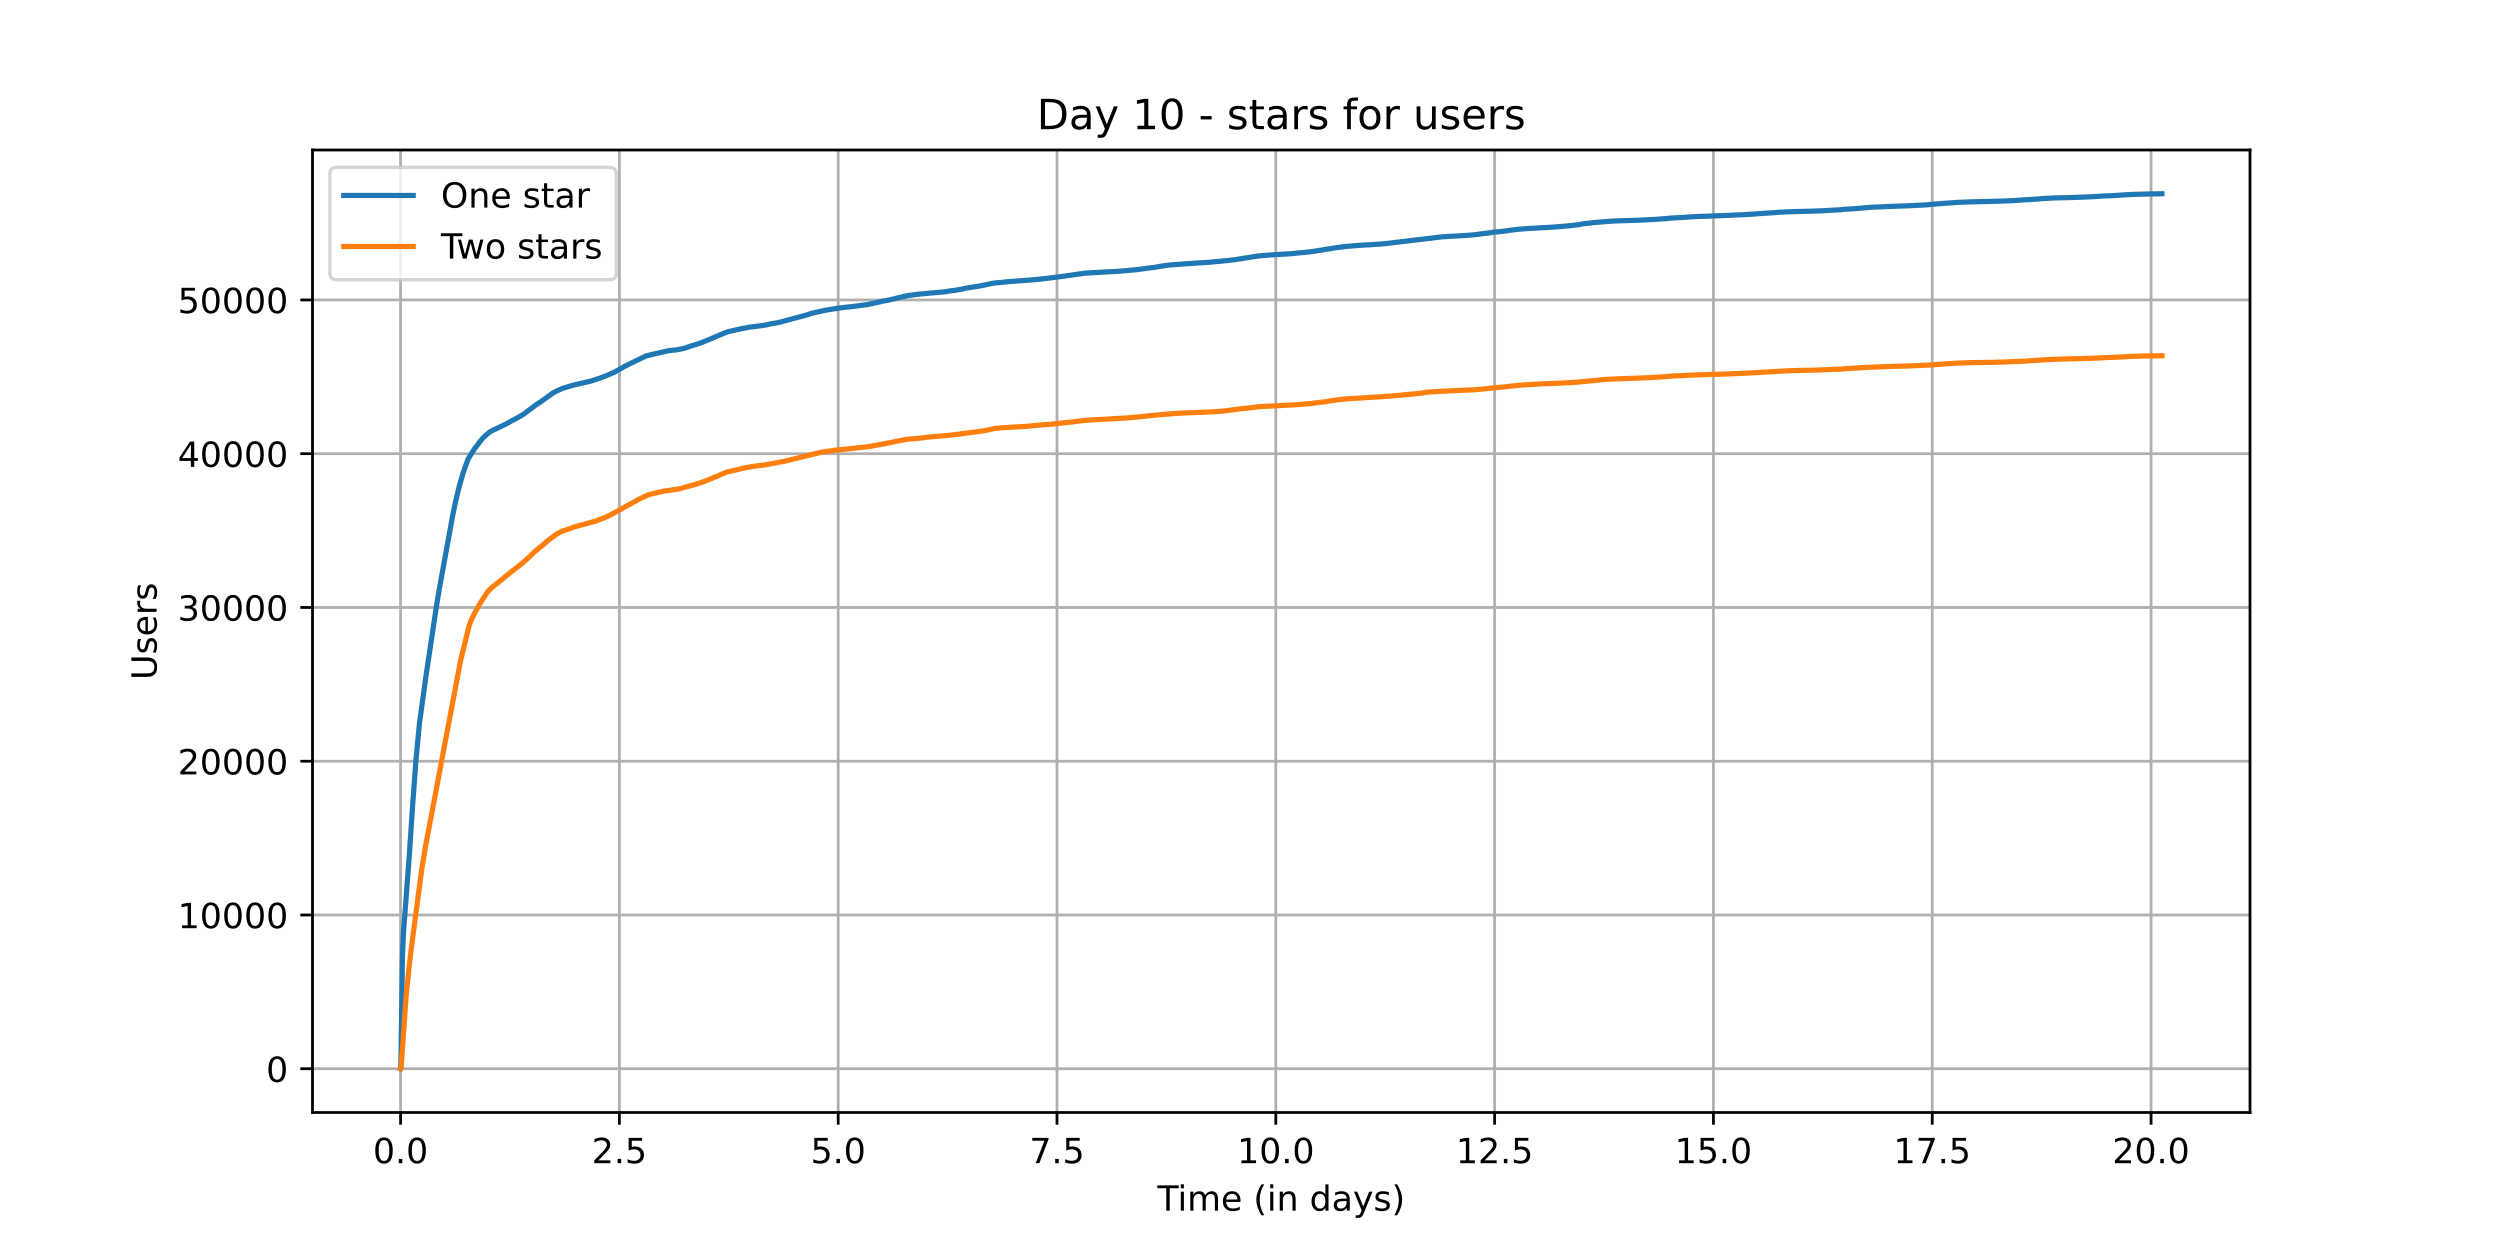 <?xml version="1.0" encoding="utf-8" standalone="no"?>
<!DOCTYPE svg PUBLIC "-//W3C//DTD SVG 1.1//EN"
  "http://www.w3.org/Graphics/SVG/1.1/DTD/svg11.dtd">
<!-- Created with matplotlib (https://matplotlib.org/) -->
<svg height="360pt" version="1.1" viewBox="0 0 720 360" width="720pt" xmlns="http://www.w3.org/2000/svg" xmlns:xlink="http://www.w3.org/1999/xlink">
 <defs>
  <style type="text/css">*{stroke-linecap:butt;stroke-linejoin:round;}</style>
 </defs>
 <g id="figure_1">
  <g id="patch_1">
   <path d="M 0 360 
L 720 360 
L 720 0 
L 0 0 
z
" style="fill:#ffffff;"/>
  </g>
  <g id="axes_1">
   <g id="patch_2">
    <path d="M 90 320.4 
L 648 320.4 
L 648 43.2 
L 90 43.2 
z
" style="fill:#ffffff;"/>
   </g>
   <g id="matplotlib.axis_1">
    <g id="xtick_1">
     <g id="line2d_1">
      <path clip-path="url(#p6155bc4b3b)" d="M 115.364 320.4 
L 115.364 43.2 
" style="fill:none;stroke:#b0b0b0;stroke-linecap:square;stroke-width:0.8;"/>
     </g>
     <g id="line2d_2">
      <defs>
       <path d="M 0 0 
L 0 3.5 
" id="ma11fe46938" style="stroke:#000000;stroke-width:0.8;"/>
      </defs>
      <g>
       <use style="stroke:#000000;stroke-width:0.8;" x="115.364" xlink:href="#ma11fe46938" y="320.4"/>
      </g>
     </g>
     <g id="text_1">
      <!-- 0.0 -->
      <g transform="translate(107.412 334.998)scale(0.1 -0.1)">
       <defs>
        <path d="M 31.781 66.406 
Q 24.172 66.406 20.328 58.906 
Q 16.5 51.422 16.5 36.375 
Q 16.5 21.391 20.328 13.891 
Q 24.172 6.391 31.781 6.391 
Q 39.453 6.391 43.281 13.891 
Q 47.125 21.391 47.125 36.375 
Q 47.125 51.422 43.281 58.906 
Q 39.453 66.406 31.781 66.406 
z
M 31.781 74.219 
Q 44.047 74.219 50.516 64.516 
Q 56.984 54.828 56.984 36.375 
Q 56.984 17.969 50.516 8.266 
Q 44.047 -1.422 31.781 -1.422 
Q 19.531 -1.422 13.062 8.266 
Q 6.594 17.969 6.594 36.375 
Q 6.594 54.828 13.062 64.516 
Q 19.531 74.219 31.781 74.219 
z
" id="DejaVuSans-48"/>
        <path d="M 10.688 12.406 
L 21 12.406 
L 21 0 
L 10.688 0 
z
" id="DejaVuSans-46"/>
       </defs>
       <use xlink:href="#DejaVuSans-48"/>
       <use x="63.623" xlink:href="#DejaVuSans-46"/>
       <use x="95.41" xlink:href="#DejaVuSans-48"/>
      </g>
     </g>
    </g>
    <g id="xtick_2">
     <g id="line2d_3">
      <path clip-path="url(#p6155bc4b3b)" d="M 178.381 320.4 
L 178.381 43.2 
" style="fill:none;stroke:#b0b0b0;stroke-linecap:square;stroke-width:0.8;"/>
     </g>
     <g id="line2d_4">
      <g>
       <use style="stroke:#000000;stroke-width:0.8;" x="178.381" xlink:href="#ma11fe46938" y="320.4"/>
      </g>
     </g>
     <g id="text_2">
      <!-- 2.5 -->
      <g transform="translate(170.429 334.998)scale(0.1 -0.1)">
       <defs>
        <path d="M 19.188 8.297 
L 53.609 8.297 
L 53.609 0 
L 7.328 0 
L 7.328 8.297 
Q 12.938 14.109 22.625 23.891 
Q 32.328 33.688 34.812 36.531 
Q 39.547 41.844 41.422 45.531 
Q 43.312 49.219 43.312 52.781 
Q 43.312 58.594 39.234 62.25 
Q 35.156 65.922 28.609 65.922 
Q 23.969 65.922 18.812 64.312 
Q 13.672 62.703 7.812 59.422 
L 7.812 69.391 
Q 13.766 71.781 18.938 73 
Q 24.125 74.219 28.422 74.219 
Q 39.75 74.219 46.484 68.547 
Q 53.219 62.891 53.219 53.422 
Q 53.219 48.922 51.531 44.891 
Q 49.859 40.875 45.406 35.406 
Q 44.188 33.984 37.641 27.219 
Q 31.109 20.453 19.188 8.297 
z
" id="DejaVuSans-50"/>
        <path d="M 10.797 72.906 
L 49.516 72.906 
L 49.516 64.594 
L 19.828 64.594 
L 19.828 46.734 
Q 21.969 47.469 24.109 47.828 
Q 26.266 48.188 28.422 48.188 
Q 40.625 48.188 47.75 41.5 
Q 54.891 34.812 54.891 23.391 
Q 54.891 11.625 47.562 5.094 
Q 40.234 -1.422 26.906 -1.422 
Q 22.312 -1.422 17.547 -0.641 
Q 12.797 0.141 7.719 1.703 
L 7.719 11.625 
Q 12.109 9.234 16.797 8.062 
Q 21.484 6.891 26.703 6.891 
Q 35.156 6.891 40.078 11.328 
Q 45.016 15.766 45.016 23.391 
Q 45.016 31 40.078 35.438 
Q 35.156 39.891 26.703 39.891 
Q 22.75 39.891 18.812 39.016 
Q 14.891 38.141 10.797 36.281 
z
" id="DejaVuSans-53"/>
       </defs>
       <use xlink:href="#DejaVuSans-50"/>
       <use x="63.623" xlink:href="#DejaVuSans-46"/>
       <use x="95.41" xlink:href="#DejaVuSans-53"/>
      </g>
     </g>
    </g>
    <g id="xtick_3">
     <g id="line2d_5">
      <path clip-path="url(#p6155bc4b3b)" d="M 241.398 320.4 
L 241.398 43.2 
" style="fill:none;stroke:#b0b0b0;stroke-linecap:square;stroke-width:0.8;"/>
     </g>
     <g id="line2d_6">
      <g>
       <use style="stroke:#000000;stroke-width:0.8;" x="241.398" xlink:href="#ma11fe46938" y="320.4"/>
      </g>
     </g>
     <g id="text_3">
      <!-- 5.0 -->
      <g transform="translate(233.446 334.998)scale(0.1 -0.1)">
       <use xlink:href="#DejaVuSans-53"/>
       <use x="63.623" xlink:href="#DejaVuSans-46"/>
       <use x="95.41" xlink:href="#DejaVuSans-48"/>
      </g>
     </g>
    </g>
    <g id="xtick_4">
     <g id="line2d_7">
      <path clip-path="url(#p6155bc4b3b)" d="M 304.415 320.4 
L 304.415 43.2 
" style="fill:none;stroke:#b0b0b0;stroke-linecap:square;stroke-width:0.8;"/>
     </g>
     <g id="line2d_8">
      <g>
       <use style="stroke:#000000;stroke-width:0.8;" x="304.415" xlink:href="#ma11fe46938" y="320.4"/>
      </g>
     </g>
     <g id="text_4">
      <!-- 7.5 -->
      <g transform="translate(296.464 334.998)scale(0.1 -0.1)">
       <defs>
        <path d="M 8.203 72.906 
L 55.078 72.906 
L 55.078 68.703 
L 28.609 0 
L 18.312 0 
L 43.219 64.594 
L 8.203 64.594 
z
" id="DejaVuSans-55"/>
       </defs>
       <use xlink:href="#DejaVuSans-55"/>
       <use x="63.623" xlink:href="#DejaVuSans-46"/>
       <use x="95.41" xlink:href="#DejaVuSans-53"/>
      </g>
     </g>
    </g>
    <g id="xtick_5">
     <g id="line2d_9">
      <path clip-path="url(#p6155bc4b3b)" d="M 367.432 320.4 
L 367.432 43.2 
" style="fill:none;stroke:#b0b0b0;stroke-linecap:square;stroke-width:0.8;"/>
     </g>
     <g id="line2d_10">
      <g>
       <use style="stroke:#000000;stroke-width:0.8;" x="367.432" xlink:href="#ma11fe46938" y="320.4"/>
      </g>
     </g>
     <g id="text_5">
      <!-- 10.0 -->
      <g transform="translate(356.3 334.998)scale(0.1 -0.1)">
       <defs>
        <path d="M 12.406 8.297 
L 28.516 8.297 
L 28.516 63.922 
L 10.984 60.406 
L 10.984 69.391 
L 28.422 72.906 
L 38.281 72.906 
L 38.281 8.297 
L 54.391 8.297 
L 54.391 0 
L 12.406 0 
z
" id="DejaVuSans-49"/>
       </defs>
       <use xlink:href="#DejaVuSans-49"/>
       <use x="63.623" xlink:href="#DejaVuSans-48"/>
       <use x="127.246" xlink:href="#DejaVuSans-46"/>
       <use x="159.033" xlink:href="#DejaVuSans-48"/>
      </g>
     </g>
    </g>
    <g id="xtick_6">
     <g id="line2d_11">
      <path clip-path="url(#p6155bc4b3b)" d="M 430.45 320.4 
L 430.45 43.2 
" style="fill:none;stroke:#b0b0b0;stroke-linecap:square;stroke-width:0.8;"/>
     </g>
     <g id="line2d_12">
      <g>
       <use style="stroke:#000000;stroke-width:0.8;" x="430.45" xlink:href="#ma11fe46938" y="320.4"/>
      </g>
     </g>
     <g id="text_6">
      <!-- 12.5 -->
      <g transform="translate(419.317 334.998)scale(0.1 -0.1)">
       <use xlink:href="#DejaVuSans-49"/>
       <use x="63.623" xlink:href="#DejaVuSans-50"/>
       <use x="127.246" xlink:href="#DejaVuSans-46"/>
       <use x="159.033" xlink:href="#DejaVuSans-53"/>
      </g>
     </g>
    </g>
    <g id="xtick_7">
     <g id="line2d_13">
      <path clip-path="url(#p6155bc4b3b)" d="M 493.467 320.4 
L 493.467 43.2 
" style="fill:none;stroke:#b0b0b0;stroke-linecap:square;stroke-width:0.8;"/>
     </g>
     <g id="line2d_14">
      <g>
       <use style="stroke:#000000;stroke-width:0.8;" x="493.467" xlink:href="#ma11fe46938" y="320.4"/>
      </g>
     </g>
     <g id="text_7">
      <!-- 15.0 -->
      <g transform="translate(482.334 334.998)scale(0.1 -0.1)">
       <use xlink:href="#DejaVuSans-49"/>
       <use x="63.623" xlink:href="#DejaVuSans-53"/>
       <use x="127.246" xlink:href="#DejaVuSans-46"/>
       <use x="159.033" xlink:href="#DejaVuSans-48"/>
      </g>
     </g>
    </g>
    <g id="xtick_8">
     <g id="line2d_15">
      <path clip-path="url(#p6155bc4b3b)" d="M 556.484 320.4 
L 556.484 43.2 
" style="fill:none;stroke:#b0b0b0;stroke-linecap:square;stroke-width:0.8;"/>
     </g>
     <g id="line2d_16">
      <g>
       <use style="stroke:#000000;stroke-width:0.8;" x="556.484" xlink:href="#ma11fe46938" y="320.4"/>
      </g>
     </g>
     <g id="text_8">
      <!-- 17.5 -->
      <g transform="translate(545.351 334.998)scale(0.1 -0.1)">
       <use xlink:href="#DejaVuSans-49"/>
       <use x="63.623" xlink:href="#DejaVuSans-55"/>
       <use x="127.246" xlink:href="#DejaVuSans-46"/>
       <use x="159.033" xlink:href="#DejaVuSans-53"/>
      </g>
     </g>
    </g>
    <g id="xtick_9">
     <g id="line2d_17">
      <path clip-path="url(#p6155bc4b3b)" d="M 619.501 320.4 
L 619.501 43.2 
" style="fill:none;stroke:#b0b0b0;stroke-linecap:square;stroke-width:0.8;"/>
     </g>
     <g id="line2d_18">
      <g>
       <use style="stroke:#000000;stroke-width:0.8;" x="619.501" xlink:href="#ma11fe46938" y="320.4"/>
      </g>
     </g>
     <g id="text_9">
      <!-- 20.0 -->
      <g transform="translate(608.368 334.998)scale(0.1 -0.1)">
       <use xlink:href="#DejaVuSans-50"/>
       <use x="63.623" xlink:href="#DejaVuSans-48"/>
       <use x="127.246" xlink:href="#DejaVuSans-46"/>
       <use x="159.033" xlink:href="#DejaVuSans-48"/>
      </g>
     </g>
    </g>
    <g id="text_10">
     <!-- Time (in days) -->
     <g transform="translate(333.327 348.677)scale(0.1 -0.1)">
      <defs>
       <path d="M -0.297 72.906 
L 61.375 72.906 
L 61.375 64.594 
L 35.5 64.594 
L 35.5 0 
L 25.594 0 
L 25.594 64.594 
L -0.297 64.594 
z
" id="DejaVuSans-84"/>
       <path d="M 9.422 54.688 
L 18.406 54.688 
L 18.406 0 
L 9.422 0 
z
M 9.422 75.984 
L 18.406 75.984 
L 18.406 64.594 
L 9.422 64.594 
z
" id="DejaVuSans-105"/>
       <path d="M 52 44.188 
Q 55.375 50.25 60.062 53.125 
Q 64.75 56 71.094 56 
Q 79.641 56 84.281 50.016 
Q 88.922 44.047 88.922 33.016 
L 88.922 0 
L 79.891 0 
L 79.891 32.719 
Q 79.891 40.578 77.094 44.375 
Q 74.312 48.188 68.609 48.188 
Q 61.625 48.188 57.562 43.547 
Q 53.516 38.922 53.516 30.906 
L 53.516 0 
L 44.484 0 
L 44.484 32.719 
Q 44.484 40.625 41.703 44.406 
Q 38.922 48.188 33.109 48.188 
Q 26.219 48.188 22.156 43.531 
Q 18.109 38.875 18.109 30.906 
L 18.109 0 
L 9.078 0 
L 9.078 54.688 
L 18.109 54.688 
L 18.109 46.188 
Q 21.188 51.219 25.484 53.609 
Q 29.781 56 35.688 56 
Q 41.656 56 45.828 52.969 
Q 50 49.953 52 44.188 
z
" id="DejaVuSans-109"/>
       <path d="M 56.203 29.594 
L 56.203 25.203 
L 14.891 25.203 
Q 15.484 15.922 20.484 11.062 
Q 25.484 6.203 34.422 6.203 
Q 39.594 6.203 44.453 7.469 
Q 49.312 8.734 54.109 11.281 
L 54.109 2.781 
Q 49.266 0.734 44.188 -0.344 
Q 39.109 -1.422 33.891 -1.422 
Q 20.797 -1.422 13.156 6.188 
Q 5.516 13.812 5.516 26.812 
Q 5.516 40.234 12.766 48.109 
Q 20.016 56 32.328 56 
Q 43.359 56 49.781 48.891 
Q 56.203 41.797 56.203 29.594 
z
M 47.219 32.234 
Q 47.125 39.594 43.094 43.984 
Q 39.062 48.391 32.422 48.391 
Q 24.906 48.391 20.391 44.141 
Q 15.875 39.891 15.188 32.172 
z
" id="DejaVuSans-101"/>
       <path id="DejaVuSans-32"/>
       <path d="M 31 75.875 
Q 24.469 64.656 21.281 53.656 
Q 18.109 42.672 18.109 31.391 
Q 18.109 20.125 21.312 9.062 
Q 24.516 -2 31 -13.188 
L 23.188 -13.188 
Q 15.875 -1.703 12.234 9.375 
Q 8.594 20.453 8.594 31.391 
Q 8.594 42.281 12.203 53.312 
Q 15.828 64.359 23.188 75.875 
z
" id="DejaVuSans-40"/>
       <path d="M 54.891 33.016 
L 54.891 0 
L 45.906 0 
L 45.906 32.719 
Q 45.906 40.484 42.875 44.328 
Q 39.844 48.188 33.797 48.188 
Q 26.516 48.188 22.312 43.547 
Q 18.109 38.922 18.109 30.906 
L 18.109 0 
L 9.078 0 
L 9.078 54.688 
L 18.109 54.688 
L 18.109 46.188 
Q 21.344 51.125 25.703 53.562 
Q 30.078 56 35.797 56 
Q 45.219 56 50.047 50.172 
Q 54.891 44.344 54.891 33.016 
z
" id="DejaVuSans-110"/>
       <path d="M 45.406 46.391 
L 45.406 75.984 
L 54.391 75.984 
L 54.391 0 
L 45.406 0 
L 45.406 8.203 
Q 42.578 3.328 38.25 0.953 
Q 33.938 -1.422 27.875 -1.422 
Q 17.969 -1.422 11.734 6.484 
Q 5.516 14.406 5.516 27.297 
Q 5.516 40.188 11.734 48.094 
Q 17.969 56 27.875 56 
Q 33.938 56 38.25 53.625 
Q 42.578 51.266 45.406 46.391 
z
M 14.797 27.297 
Q 14.797 17.391 18.875 11.75 
Q 22.953 6.109 30.078 6.109 
Q 37.203 6.109 41.297 11.75 
Q 45.406 17.391 45.406 27.297 
Q 45.406 37.203 41.297 42.844 
Q 37.203 48.484 30.078 48.484 
Q 22.953 48.484 18.875 42.844 
Q 14.797 37.203 14.797 27.297 
z
" id="DejaVuSans-100"/>
       <path d="M 34.281 27.484 
Q 23.391 27.484 19.188 25 
Q 14.984 22.516 14.984 16.5 
Q 14.984 11.719 18.141 8.906 
Q 21.297 6.109 26.703 6.109 
Q 34.188 6.109 38.703 11.406 
Q 43.219 16.703 43.219 25.484 
L 43.219 27.484 
z
M 52.203 31.203 
L 52.203 0 
L 43.219 0 
L 43.219 8.297 
Q 40.141 3.328 35.547 0.953 
Q 30.953 -1.422 24.312 -1.422 
Q 15.922 -1.422 10.953 3.297 
Q 6 8.016 6 15.922 
Q 6 25.141 12.172 29.828 
Q 18.359 34.516 30.609 34.516 
L 43.219 34.516 
L 43.219 35.406 
Q 43.219 41.609 39.141 45 
Q 35.062 48.391 27.688 48.391 
Q 23 48.391 18.547 47.266 
Q 14.109 46.141 10.016 43.891 
L 10.016 52.203 
Q 14.938 54.109 19.578 55.047 
Q 24.219 56 28.609 56 
Q 40.484 56 46.344 49.844 
Q 52.203 43.703 52.203 31.203 
z
" id="DejaVuSans-97"/>
       <path d="M 32.172 -5.078 
Q 28.375 -14.844 24.75 -17.812 
Q 21.141 -20.797 15.094 -20.797 
L 7.906 -20.797 
L 7.906 -13.281 
L 13.188 -13.281 
Q 16.891 -13.281 18.938 -11.516 
Q 21 -9.766 23.484 -3.219 
L 25.094 0.875 
L 2.984 54.688 
L 12.5 54.688 
L 29.594 11.922 
L 46.688 54.688 
L 56.203 54.688 
z
" id="DejaVuSans-121"/>
       <path d="M 44.281 53.078 
L 44.281 44.578 
Q 40.484 46.531 36.375 47.5 
Q 32.281 48.484 27.875 48.484 
Q 21.188 48.484 17.844 46.438 
Q 14.5 44.391 14.5 40.281 
Q 14.5 37.156 16.891 35.375 
Q 19.281 33.594 26.516 31.984 
L 29.594 31.297 
Q 39.156 29.25 43.188 25.516 
Q 47.219 21.781 47.219 15.094 
Q 47.219 7.469 41.188 3.016 
Q 35.156 -1.422 24.609 -1.422 
Q 20.219 -1.422 15.453 -0.562 
Q 10.688 0.297 5.422 2 
L 5.422 11.281 
Q 10.406 8.688 15.234 7.391 
Q 20.062 6.109 24.812 6.109 
Q 31.156 6.109 34.562 8.281 
Q 37.984 10.453 37.984 14.406 
Q 37.984 18.062 35.516 20.016 
Q 33.062 21.969 24.703 23.781 
L 21.578 24.516 
Q 13.234 26.266 9.516 29.906 
Q 5.812 33.547 5.812 39.891 
Q 5.812 47.609 11.281 51.797 
Q 16.75 56 26.812 56 
Q 31.781 56 36.172 55.266 
Q 40.578 54.547 44.281 53.078 
z
" id="DejaVuSans-115"/>
       <path d="M 8.016 75.875 
L 15.828 75.875 
Q 23.141 64.359 26.781 53.312 
Q 30.422 42.281 30.422 31.391 
Q 30.422 20.453 26.781 9.375 
Q 23.141 -1.703 15.828 -13.188 
L 8.016 -13.188 
Q 14.5 -2 17.703 9.062 
Q 20.906 20.125 20.906 31.391 
Q 20.906 42.672 17.703 53.656 
Q 14.5 64.656 8.016 75.875 
z
" id="DejaVuSans-41"/>
      </defs>
      <use xlink:href="#DejaVuSans-84"/>
      <use x="57.959" xlink:href="#DejaVuSans-105"/>
      <use x="85.742" xlink:href="#DejaVuSans-109"/>
      <use x="183.154" xlink:href="#DejaVuSans-101"/>
      <use x="244.678" xlink:href="#DejaVuSans-32"/>
      <use x="276.465" xlink:href="#DejaVuSans-40"/>
      <use x="315.479" xlink:href="#DejaVuSans-105"/>
      <use x="343.262" xlink:href="#DejaVuSans-110"/>
      <use x="406.641" xlink:href="#DejaVuSans-32"/>
      <use x="438.428" xlink:href="#DejaVuSans-100"/>
      <use x="501.904" xlink:href="#DejaVuSans-97"/>
      <use x="563.184" xlink:href="#DejaVuSans-121"/>
      <use x="622.363" xlink:href="#DejaVuSans-115"/>
      <use x="674.463" xlink:href="#DejaVuSans-41"/>
     </g>
    </g>
   </g>
   <g id="matplotlib.axis_2">
    <g id="ytick_1">
     <g id="line2d_19">
      <path clip-path="url(#p6155bc4b3b)" d="M 90 307.8 
L 648 307.8 
" style="fill:none;stroke:#b0b0b0;stroke-linecap:square;stroke-width:0.8;"/>
     </g>
     <g id="line2d_20">
      <defs>
       <path d="M 0 0 
L -3.5 0 
" id="mb403051caf" style="stroke:#000000;stroke-width:0.8;"/>
      </defs>
      <g>
       <use style="stroke:#000000;stroke-width:0.8;" x="90" xlink:href="#mb403051caf" y="307.8"/>
      </g>
     </g>
     <g id="text_11">
      <!-- 0 -->
      <g transform="translate(76.638 311.599)scale(0.1 -0.1)">
       <use xlink:href="#DejaVuSans-48"/>
      </g>
     </g>
    </g>
    <g id="ytick_2">
     <g id="line2d_21">
      <path clip-path="url(#p6155bc4b3b)" d="M 90 263.516 
L 648 263.516 
" style="fill:none;stroke:#b0b0b0;stroke-linecap:square;stroke-width:0.8;"/>
     </g>
     <g id="line2d_22">
      <g>
       <use style="stroke:#000000;stroke-width:0.8;" x="90" xlink:href="#mb403051caf" y="263.516"/>
      </g>
     </g>
     <g id="text_12">
      <!-- 10000 -->
      <g transform="translate(51.188 267.316)scale(0.1 -0.1)">
       <use xlink:href="#DejaVuSans-49"/>
       <use x="63.623" xlink:href="#DejaVuSans-48"/>
       <use x="127.246" xlink:href="#DejaVuSans-48"/>
       <use x="190.869" xlink:href="#DejaVuSans-48"/>
       <use x="254.492" xlink:href="#DejaVuSans-48"/>
      </g>
     </g>
    </g>
    <g id="ytick_3">
     <g id="line2d_23">
      <path clip-path="url(#p6155bc4b3b)" d="M 90 219.233 
L 648 219.233 
" style="fill:none;stroke:#b0b0b0;stroke-linecap:square;stroke-width:0.8;"/>
     </g>
     <g id="line2d_24">
      <g>
       <use style="stroke:#000000;stroke-width:0.8;" x="90" xlink:href="#mb403051caf" y="219.233"/>
      </g>
     </g>
     <g id="text_13">
      <!-- 20000 -->
      <g transform="translate(51.188 223.032)scale(0.1 -0.1)">
       <use xlink:href="#DejaVuSans-50"/>
       <use x="63.623" xlink:href="#DejaVuSans-48"/>
       <use x="127.246" xlink:href="#DejaVuSans-48"/>
       <use x="190.869" xlink:href="#DejaVuSans-48"/>
       <use x="254.492" xlink:href="#DejaVuSans-48"/>
      </g>
     </g>
    </g>
    <g id="ytick_4">
     <g id="line2d_25">
      <path clip-path="url(#p6155bc4b3b)" d="M 90 174.949 
L 648 174.949 
" style="fill:none;stroke:#b0b0b0;stroke-linecap:square;stroke-width:0.8;"/>
     </g>
     <g id="line2d_26">
      <g>
       <use style="stroke:#000000;stroke-width:0.8;" x="90" xlink:href="#mb403051caf" y="174.949"/>
      </g>
     </g>
     <g id="text_14">
      <!-- 30000 -->
      <g transform="translate(51.188 178.749)scale(0.1 -0.1)">
       <defs>
        <path d="M 40.578 39.312 
Q 47.656 37.797 51.625 33 
Q 55.609 28.219 55.609 21.188 
Q 55.609 10.406 48.188 4.484 
Q 40.766 -1.422 27.094 -1.422 
Q 22.516 -1.422 17.656 -0.516 
Q 12.797 0.391 7.625 2.203 
L 7.625 11.719 
Q 11.719 9.328 16.594 8.109 
Q 21.484 6.891 26.812 6.891 
Q 36.078 6.891 40.938 10.547 
Q 45.797 14.203 45.797 21.188 
Q 45.797 27.641 41.281 31.266 
Q 36.766 34.906 28.719 34.906 
L 20.219 34.906 
L 20.219 43.016 
L 29.109 43.016 
Q 36.375 43.016 40.234 45.922 
Q 44.094 48.828 44.094 54.297 
Q 44.094 59.906 40.109 62.906 
Q 36.141 65.922 28.719 65.922 
Q 24.656 65.922 20.016 65.031 
Q 15.375 64.156 9.812 62.312 
L 9.812 71.094 
Q 15.438 72.656 20.344 73.438 
Q 25.25 74.219 29.594 74.219 
Q 40.828 74.219 47.359 69.109 
Q 53.906 64.016 53.906 55.328 
Q 53.906 49.266 50.438 45.094 
Q 46.969 40.922 40.578 39.312 
z
" id="DejaVuSans-51"/>
       </defs>
       <use xlink:href="#DejaVuSans-51"/>
       <use x="63.623" xlink:href="#DejaVuSans-48"/>
       <use x="127.246" xlink:href="#DejaVuSans-48"/>
       <use x="190.869" xlink:href="#DejaVuSans-48"/>
       <use x="254.492" xlink:href="#DejaVuSans-48"/>
      </g>
     </g>
    </g>
    <g id="ytick_5">
     <g id="line2d_27">
      <path clip-path="url(#p6155bc4b3b)" d="M 90 130.666 
L 648 130.666 
" style="fill:none;stroke:#b0b0b0;stroke-linecap:square;stroke-width:0.8;"/>
     </g>
     <g id="line2d_28">
      <g>
       <use style="stroke:#000000;stroke-width:0.8;" x="90" xlink:href="#mb403051caf" y="130.666"/>
      </g>
     </g>
     <g id="text_15">
      <!-- 40000 -->
      <g transform="translate(51.188 134.465)scale(0.1 -0.1)">
       <defs>
        <path d="M 37.797 64.312 
L 12.891 25.391 
L 37.797 25.391 
z
M 35.203 72.906 
L 47.609 72.906 
L 47.609 25.391 
L 58.016 25.391 
L 58.016 17.188 
L 47.609 17.188 
L 47.609 0 
L 37.797 0 
L 37.797 17.188 
L 4.891 17.188 
L 4.891 26.703 
z
" id="DejaVuSans-52"/>
       </defs>
       <use xlink:href="#DejaVuSans-52"/>
       <use x="63.623" xlink:href="#DejaVuSans-48"/>
       <use x="127.246" xlink:href="#DejaVuSans-48"/>
       <use x="190.869" xlink:href="#DejaVuSans-48"/>
       <use x="254.492" xlink:href="#DejaVuSans-48"/>
      </g>
     </g>
    </g>
    <g id="ytick_6">
     <g id="line2d_29">
      <path clip-path="url(#p6155bc4b3b)" d="M 90 86.382 
L 648 86.382 
" style="fill:none;stroke:#b0b0b0;stroke-linecap:square;stroke-width:0.8;"/>
     </g>
     <g id="line2d_30">
      <g>
       <use style="stroke:#000000;stroke-width:0.8;" x="90" xlink:href="#mb403051caf" y="86.382"/>
      </g>
     </g>
     <g id="text_16">
      <!-- 50000 -->
      <g transform="translate(51.188 90.181)scale(0.1 -0.1)">
       <use xlink:href="#DejaVuSans-53"/>
       <use x="63.623" xlink:href="#DejaVuSans-48"/>
       <use x="127.246" xlink:href="#DejaVuSans-48"/>
       <use x="190.869" xlink:href="#DejaVuSans-48"/>
       <use x="254.492" xlink:href="#DejaVuSans-48"/>
      </g>
     </g>
    </g>
    <g id="text_17">
     <!-- Users -->
     <g transform="translate(45.108 195.801)rotate(-90)scale(0.1 -0.1)">
      <defs>
       <path d="M 8.688 72.906 
L 18.609 72.906 
L 18.609 28.609 
Q 18.609 16.891 22.844 11.734 
Q 27.094 6.594 36.625 6.594 
Q 46.094 6.594 50.344 11.734 
Q 54.594 16.891 54.594 28.609 
L 54.594 72.906 
L 64.5 72.906 
L 64.5 27.391 
Q 64.5 13.141 57.438 5.859 
Q 50.391 -1.422 36.625 -1.422 
Q 22.797 -1.422 15.734 5.859 
Q 8.688 13.141 8.688 27.391 
z
" id="DejaVuSans-85"/>
       <path d="M 41.109 46.297 
Q 39.594 47.172 37.812 47.578 
Q 36.031 48 33.891 48 
Q 26.266 48 22.188 43.047 
Q 18.109 38.094 18.109 28.812 
L 18.109 0 
L 9.078 0 
L 9.078 54.688 
L 18.109 54.688 
L 18.109 46.188 
Q 20.953 51.172 25.484 53.578 
Q 30.031 56 36.531 56 
Q 37.453 56 38.578 55.875 
Q 39.703 55.766 41.062 55.516 
z
" id="DejaVuSans-114"/>
      </defs>
      <use xlink:href="#DejaVuSans-85"/>
      <use x="73.193" xlink:href="#DejaVuSans-115"/>
      <use x="125.293" xlink:href="#DejaVuSans-101"/>
      <use x="186.816" xlink:href="#DejaVuSans-114"/>
      <use x="227.93" xlink:href="#DejaVuSans-115"/>
     </g>
    </g>
   </g>
   <g id="line2d_31">
    <path clip-path="url(#p6155bc4b3b)" d="M 115.364 307.8 
L 115.411 307.711 
L 115.464 305.728 
L 115.915 274.888 
L 116.227 268.184 
L 116.609 263.299 
L 117.93 245.626 
L 118.764 232.97 
L 119.81 218.728 
L 120.819 208.22 
L 122.658 194.868 
L 125.628 175.047 
L 126.183 171.61 
L 126.391 170.375 
L 130.261 149.074 
L 130.348 148.587 
L 131.147 144.748 
L 131.72 142.281 
L 132.414 139.487 
L 133.421 136.091 
L 134.706 132.464 
L 135.244 131.45 
L 135.435 131.179 
L 136.772 129.072 
L 137.084 128.704 
L 137.536 128.128 
L 137.935 127.57 
L 138.733 126.552 
L 139.098 126.14 
L 139.636 125.626 
L 139.757 125.529 
L 140.017 125.321 
L 140.226 125.095 
L 140.989 124.466 
L 141.805 123.979 
L 142.395 123.713 
L 145.638 122.163 
L 145.83 122.057 
L 146.402 121.751 
L 146.784 121.539 
L 147.165 121.304 
L 147.807 120.937 
L 148.12 120.83 
L 148.834 120.423 
L 149.06 120.321 
L 149.459 120.064 
L 149.858 119.852 
L 150.136 119.67 
L 150.327 119.568 
L 150.535 119.444 
L 150.813 119.267 
L 151.367 118.846 
L 151.593 118.683 
L 152.235 118.182 
L 152.408 118.072 
L 152.755 117.801 
L 153.033 117.62 
L 153.692 117.106 
L 154.126 116.774 
L 154.351 116.584 
L 154.507 116.491 
L 154.767 116.331 
L 155.149 116.119 
L 155.6 115.809 
L 155.826 115.645 
L 159.14 113.262 
L 159.453 113.072 
L 159.765 112.904 
L 160.129 112.696 
L 162.039 111.836 
L 164.867 110.995 
L 165.092 110.92 
L 170.036 109.782 
L 170.452 109.671 
L 171.894 109.188 
L 172.085 109.117 
L 172.362 109.042 
L 172.692 108.931 
L 173.039 108.807 
L 173.334 108.701 
L 174.513 108.227 
L 174.774 108.121 
L 176.162 107.528 
L 176.856 107.244 
L 177.098 107.107 
L 179.215 105.916 
L 179.995 105.46 
L 180.238 105.358 
L 180.776 105.083 
L 181.123 104.884 
L 181.505 104.729 
L 181.956 104.499 
L 185.859 102.608 
L 186.102 102.506 
L 186.396 102.417 
L 192.019 101.107 
L 192.695 100.996 
L 193.597 100.876 
L 194.829 100.766 
L 196.91 100.34 
L 197.327 100.23 
L 198.055 99.977 
L 199.2 99.574 
L 199.408 99.512 
L 199.808 99.406 
L 200.033 99.326 
L 201.838 98.751 
L 203.017 98.277 
L 203.711 97.993 
L 204.145 97.794 
L 204.475 97.688 
L 206.088 96.979 
L 206.816 96.678 
L 208.291 96.054 
L 208.534 95.947 
L 208.864 95.832 
L 209.696 95.527 
L 213.981 94.557 
L 214.727 94.451 
L 215.005 94.375 
L 216.288 94.163 
L 217.277 94.057 
L 217.503 94.017 
L 218.457 93.915 
L 218.648 93.866 
L 219.584 93.755 
L 220.816 93.552 
L 221.25 93.441 
L 221.736 93.308 
L 222.447 93.197 
L 223.748 92.98 
L 224.286 92.87 
L 231.766 90.864 
L 232.061 90.766 
L 232.581 90.66 
L 233.553 90.284 
L 237.18 89.464 
L 237.735 89.354 
L 237.908 89.305 
L 238.672 89.194 
L 239.956 88.982 
L 240.65 88.871 
L 241.691 88.72 
L 242.645 88.61 
L 243.495 88.503 
L 244.486 88.393 
L 245.216 88.317 
L 246.102 88.207 
L 246.293 88.189 
L 247.177 88.078 
L 248.253 87.919 
L 249.138 87.817 
L 249.363 87.777 
L 250.092 87.666 
L 253.735 86.856 
L 254.168 86.745 
L 254.567 86.666 
L 255.365 86.555 
L 261.509 85.111 
L 262.567 85.001 
L 263.73 84.815 
L 264.858 84.704 
L 265.604 84.624 
L 267.009 84.513 
L 267.894 84.403 
L 269.299 84.292 
L 269.923 84.243 
L 270.999 84.133 
L 271.675 84.071 
L 272.56 83.969 
L 272.785 83.924 
L 273.375 83.823 
L 273.618 83.774 
L 274.711 83.663 
L 276.048 83.437 
L 276.724 83.331 
L 277.123 83.251 
L 277.557 83.141 
L 277.817 83.074 
L 278.286 82.964 
L 278.632 82.906 
L 279.691 82.751 
L 280.437 82.64 
L 280.68 82.587 
L 281.6 82.476 
L 283.648 82.069 
L 284.082 81.958 
L 286.026 81.569 
L 286.841 81.458 
L 287.466 81.409 
L 288.802 81.298 
L 289.652 81.192 
L 290.78 81.081 
L 291.37 81.046 
L 292.862 80.935 
L 293.451 80.895 
L 294.84 80.785 
L 295.483 80.736 
L 297.01 80.625 
L 297.756 80.546 
L 299.022 80.435 
L 299.681 80.382 
L 300.549 80.271 
L 301.382 80.174 
L 302.353 80.063 
L 303.342 79.926 
L 304.313 79.819 
L 304.626 79.784 
L 305.337 79.673 
L 305.649 79.633 
L 306.569 79.523 
L 306.951 79.447 
L 307.923 79.337 
L 309.155 79.133 
L 309.902 79.027 
L 310.249 78.969 
L 311.186 78.858 
L 312.262 78.695 
L 313.823 78.584 
L 314.378 78.553 
L 316.581 78.442 
L 317.24 78.389 
L 319.322 78.278 
L 319.877 78.252 
L 322.08 78.141 
L 322.808 78.07 
L 324.232 77.959 
L 325.029 77.866 
L 326.313 77.756 
L 326.851 77.729 
L 327.718 77.619 
L 328.62 77.499 
L 329.435 77.388 
L 330.338 77.273 
L 331.101 77.162 
L 331.935 77.061 
L 332.698 76.954 
L 333.028 76.906 
L 333.653 76.795 
L 334.017 76.724 
L 334.659 76.618 
L 334.972 76.578 
L 335.753 76.467 
L 336.673 76.348 
L 337.905 76.237 
L 338.529 76.188 
L 340.16 76.077 
L 340.889 76.007 
L 342.849 75.896 
L 345.018 75.732 
L 347.1 75.621 
L 347.724 75.573 
L 349.13 75.462 
L 350.014 75.347 
L 351.575 75.236 
L 352.478 75.116 
L 353.762 75.006 
L 354.681 74.882 
L 355.809 74.771 
L 357.04 74.572 
L 357.648 74.466 
L 357.995 74.412 
L 358.706 74.302 
L 359.868 74.12 
L 360.493 74.009 
L 361.672 73.823 
L 362.522 73.713 
L 363.164 73.66 
L 364.483 73.549 
L 364.708 73.513 
L 366.2 73.403 
L 366.807 73.363 
L 368.629 73.252 
L 368.889 73.234 
L 370.988 73.124 
L 371.578 73.088 
L 372.809 72.978 
L 373.659 72.871 
L 374.891 72.761 
L 375.516 72.716 
L 376.539 72.606 
L 377.354 72.508 
L 378.204 72.397 
L 378.499 72.362 
L 379.158 72.251 
L 379.523 72.185 
L 380.269 72.074 
L 381.344 71.91 
L 381.778 71.804 
L 382.09 71.76 
L 382.993 71.649 
L 383.305 71.605 
L 383.756 71.494 
L 384.745 71.352 
L 385.595 71.242 
L 386.566 71.104 
L 387.538 70.994 
L 388.232 70.932 
L 389.568 70.821 
L 390.244 70.759 
L 391.771 70.648 
L 392.43 70.595 
L 394.754 70.484 
L 395.5 70.405 
L 397.617 70.294 
L 398.329 70.228 
L 399.37 70.117 
L 415.402 68.199 
L 417.189 68.089 
L 417.779 68.049 
L 420.086 67.938 
L 420.658 67.903 
L 422.41 67.792 
L 422.688 67.77 
L 424.128 67.659 
L 424.978 67.557 
L 425.932 67.447 
L 426.955 67.296 
L 427.961 67.185 
L 428.794 67.083 
L 429.522 66.977 
L 429.939 66.889 
L 431.205 66.778 
L 431.847 66.729 
L 432.784 66.618 
L 433.756 66.486 
L 434.606 66.375 
L 434.988 66.295 
L 436.029 66.184 
L 436.376 66.127 
L 437.314 66.016 
L 437.869 65.985 
L 439.257 65.875 
L 439.864 65.835 
L 441.686 65.724 
L 442.189 65.711 
L 443.681 65.6 
L 444.201 65.578 
L 446.161 65.467 
L 446.699 65.441 
L 448.347 65.33 
L 449.041 65.263 
L 450.62 65.153 
L 451.363 65.077 
L 452.508 64.967 
L 453.392 64.852 
L 454.364 64.741 
L 455.855 64.475 
L 456.705 64.364 
L 457.33 64.316 
L 458.319 64.205 
L 458.596 64.13 
L 459.985 64.019 
L 460.592 63.975 
L 461.685 63.864 
L 462.293 63.824 
L 463.942 63.713 
L 464.566 63.665 
L 467.585 63.554 
L 468.123 63.532 
L 472.113 63.421 
L 472.72 63.381 
L 474.941 63.271 
L 475.513 63.24 
L 477.3 63.129 
L 477.907 63.085 
L 479.485 62.974 
L 480.18 62.912 
L 481.324 62.801 
L 481.585 62.784 
L 483.545 62.673 
L 484.048 62.66 
L 485.61 62.549 
L 486.27 62.491 
L 488.265 62.381 
L 488.821 62.35 
L 492.377 62.239 
L 492.95 62.208 
L 495.742 62.097 
L 496.263 62.079 
L 499.143 61.969 
L 499.421 61.942 
L 502.127 61.831 
L 502.664 61.805 
L 504.364 61.694 
L 504.954 61.659 
L 506.394 61.552 
L 506.602 61.53 
L 508.285 61.42 
L 508.875 61.38 
L 510.697 61.269 
L 511.322 61.22 
L 512.606 61.11 
L 513.127 61.087 
L 515.712 60.977 
L 516.232 60.959 
L 520.604 60.848 
L 521.107 60.831 
L 524.593 60.72 
L 525.166 60.689 
L 527.022 60.578 
L 527.664 60.529 
L 530.075 60.419 
L 531.082 60.273 
L 533.389 60.162 
L 534.066 60.104 
L 535.489 59.994 
L 536.217 59.923 
L 537.449 59.812 
L 537.726 59.79 
L 539.079 59.679 
L 539.652 59.648 
L 542.427 59.538 
L 543.017 59.502 
L 545.776 59.391 
L 546.262 59.378 
L 549.662 59.267 
L 550.217 59.236 
L 552.247 59.126 
L 552.802 59.099 
L 555.005 58.988 
L 555.318 58.953 
L 555.995 58.891 
L 556.966 58.78 
L 557.573 58.736 
L 559.1 58.625 
L 559.829 58.554 
L 561.754 58.444 
L 562.431 58.386 
L 564.114 58.275 
L 564.651 58.249 
L 567.393 58.138 
L 567.878 58.125 
L 573.153 58.014 
L 573.673 57.992 
L 577.316 57.886 
L 577.577 57.872 
L 580.179 57.762 
L 580.856 57.704 
L 582.348 57.593 
L 582.956 57.554 
L 585.229 57.443 
L 585.542 57.407 
L 587.104 57.301 
L 587.416 57.266 
L 588.579 57.155 
L 589.047 57.146 
L 591.164 57.044 
L 591.372 57.013 
L 596.143 56.903 
L 596.629 56.889 
L 599.803 56.779 
L 600.341 56.752 
L 602.926 56.641 
L 603.551 56.597 
L 605.199 56.486 
L 605.754 56.455 
L 608.252 56.349 
L 608.513 56.331 
L 610.577 56.221 
L 611.324 56.145 
L 613.511 56.035 
L 614.101 55.999 
L 618.16 55.889 
L 618.698 55.866 
L 622.636 55.8 
L 622.636 55.8 
" style="fill:none;stroke:#1f77b4;stroke-linecap:square;stroke-width:1.5;"/>
   </g>
   <g id="line2d_32">
    <path clip-path="url(#p6155bc4b3b)" d="M 115.364 307.8 
L 115.464 307.716 
L 115.602 306.343 
L 117.025 286.074 
L 117.86 278.183 
L 118.33 274.065 
L 121.392 250.873 
L 121.635 249.275 
L 122.554 243.735 
L 126.53 222.696 
L 127.224 218.945 
L 132.518 190.936 
L 132.675 190.174 
L 135.071 180.325 
L 135.54 179.032 
L 135.731 178.545 
L 136.737 176.495 
L 137.05 175.932 
L 138.195 173.856 
L 138.907 172.793 
L 139.237 172.248 
L 140 171.097 
L 140.364 170.53 
L 140.555 170.313 
L 141.284 169.56 
L 141.527 169.33 
L 141.787 169.13 
L 143.678 167.563 
L 144.025 167.297 
L 144.129 167.2 
L 144.441 166.983 
L 144.65 166.828 
L 145.708 165.893 
L 145.933 165.729 
L 150.448 162.169 
L 150.726 161.939 
L 150.986 161.686 
L 152.27 160.544 
L 152.946 159.911 
L 153.206 159.601 
L 153.38 159.455 
L 153.9 158.972 
L 154.733 158.268 
L 154.958 158.099 
L 155.201 157.865 
L 155.479 157.639 
L 155.756 157.457 
L 157.058 156.319 
L 157.301 156.058 
L 157.544 155.894 
L 157.856 155.611 
L 160.529 153.68 
L 160.771 153.578 
L 161.431 153.215 
L 162.004 152.954 
L 162.229 152.843 
L 162.559 152.75 
L 162.75 152.684 
L 163.132 152.577 
L 163.774 152.374 
L 164.554 152.064 
L 165.352 151.776 
L 165.699 151.669 
L 166.202 151.537 
L 171.824 150 
L 172.345 149.743 
L 173.49 149.34 
L 175.225 148.578 
L 175.416 148.468 
L 175.988 148.211 
L 176.266 148.021 
L 176.786 147.781 
L 177.463 147.396 
L 177.896 147.17 
L 179.943 146.01 
L 180.273 145.82 
L 180.689 145.603 
L 183.534 144.048 
L 183.812 143.867 
L 184.401 143.605 
L 184.87 143.38 
L 185.078 143.273 
L 185.321 143.14 
L 185.581 143.043 
L 185.893 142.875 
L 186.119 142.764 
L 186.605 142.534 
L 186.9 142.441 
L 191.446 141.382 
L 192.47 141.281 
L 192.643 141.25 
L 193.84 141.059 
L 194.551 140.948 
L 194.881 140.895 
L 195.696 140.785 
L 200.276 139.5 
L 200.675 139.323 
L 201.16 139.213 
L 201.873 138.973 
L 203.139 138.539 
L 203.468 138.424 
L 204.891 137.822 
L 205.134 137.711 
L 205.342 137.649 
L 205.81 137.423 
L 206.07 137.317 
L 206.383 137.215 
L 207.06 136.932 
L 207.545 136.697 
L 208.985 136.073 
L 209.315 135.962 
L 214.224 134.811 
L 214.849 134.7 
L 215.109 134.638 
L 216.496 134.394 
L 217.156 134.284 
L 217.485 134.231 
L 218.457 134.12 
L 219.255 134.031 
L 219.983 133.921 
L 220.903 133.801 
L 221.423 133.699 
L 221.701 133.624 
L 222.325 133.518 
L 222.672 133.46 
L 223.263 133.349 
L 225.294 132.938 
L 226.023 132.827 
L 236.677 130.196 
L 237.527 130.086 
L 238.533 129.94 
L 239.54 129.829 
L 239.904 129.758 
L 240.563 129.647 
L 241.222 129.59 
L 242.281 129.479 
L 242.957 129.421 
L 243.948 129.311 
L 244.66 129.24 
L 245.807 129.129 
L 246.189 129.054 
L 247.264 128.943 
L 247.94 128.881 
L 249.034 128.77 
L 249.329 128.739 
L 249.988 128.629 
L 251.15 128.447 
L 251.775 128.341 
L 252.173 128.257 
L 252.763 128.146 
L 254.221 127.885 
L 254.775 127.774 
L 256.493 127.451 
L 257.031 127.345 
L 257.483 127.238 
L 259.444 126.844 
L 259.999 126.733 
L 261.37 126.494 
L 262.741 126.384 
L 263.366 126.335 
L 264.459 126.224 
L 265.083 126.175 
L 265.881 126.065 
L 266.749 125.954 
L 267.737 125.843 
L 268.397 125.786 
L 269.94 125.675 
L 270.235 125.64 
L 271.536 125.529 
L 272.3 125.449 
L 273.514 125.343 
L 273.809 125.312 
L 274.607 125.201 
L 275.353 125.121 
L 276.36 125.011 
L 277.331 124.873 
L 278.025 124.763 
L 278.841 124.665 
L 279.812 124.559 
L 280.125 124.506 
L 280.889 124.395 
L 281.201 124.355 
L 282.051 124.249 
L 282.416 124.183 
L 283.319 124.081 
L 283.579 124.019 
L 285.904 123.532 
L 286.494 123.421 
L 287.24 123.346 
L 288.212 123.235 
L 288.854 123.182 
L 290.745 123.071 
L 291.387 123.022 
L 293.382 122.912 
L 293.937 122.885 
L 295.778 122.774 
L 296.472 122.712 
L 297.652 122.602 
L 298.38 122.526 
L 299.543 122.42 
L 299.855 122.376 
L 301.676 122.265 
L 302.336 122.212 
L 303.325 122.101 
L 304.105 122.017 
L 305.094 121.906 
L 305.788 121.84 
L 306.707 121.729 
L 307.419 121.663 
L 308.548 121.552 
L 309.294 121.473 
L 310.041 121.362 
L 310.891 121.256 
L 311.811 121.145 
L 312.088 121.127 
L 313.424 121.016 
L 314.101 120.954 
L 315.853 120.844 
L 316.442 120.804 
L 319.183 120.693 
L 319.894 120.622 
L 321.924 120.512 
L 322.531 120.472 
L 324.683 120.361 
L 325.394 120.29 
L 326.781 120.179 
L 327.562 120.091 
L 328.915 119.98 
L 329.245 119.931 
L 330.234 119.83 
L 330.442 119.807 
L 331.361 119.688 
L 332.507 119.582 
L 332.767 119.568 
L 333.878 119.458 
L 334.538 119.404 
L 335.735 119.298 
L 336.013 119.272 
L 337.367 119.161 
L 338.009 119.112 
L 339.744 119.006 
L 340.022 118.984 
L 342.693 118.873 
L 343.214 118.851 
L 346.302 118.74 
L 346.805 118.723 
L 348.921 118.616 
L 349.199 118.599 
L 350.951 118.488 
L 351.558 118.444 
L 352.703 118.333 
L 353.501 118.24 
L 354.195 118.129 
L 355.028 118.032 
L 355.965 117.921 
L 356.989 117.775 
L 357.856 117.669 
L 358.151 117.633 
L 359.539 117.522 
L 360.51 117.385 
L 361.308 117.274 
L 362.158 117.168 
L 363.841 117.057 
L 364.431 117.018 
L 367.015 116.907 
L 367.327 116.871 
L 369.409 116.761 
L 369.964 116.734 
L 372.376 116.623 
L 372.948 116.588 
L 374.162 116.482 
L 374.926 116.402 
L 376.695 116.291 
L 377.406 116.225 
L 378.256 116.119 
L 378.499 116.07 
L 379.54 115.959 
L 380.546 115.818 
L 381.726 115.707 
L 383.27 115.423 
L 384.19 115.313 
L 385.231 115.158 
L 386.011 115.051 
L 386.306 115.02 
L 387.347 114.91 
L 387.902 114.879 
L 389.568 114.768 
L 390.192 114.719 
L 392.239 114.609 
L 392.777 114.582 
L 394.269 114.471 
L 394.876 114.431 
L 396.975 114.321 
L 397.53 114.294 
L 398.711 114.188 
L 398.988 114.166 
L 400.602 114.055 
L 400.879 114.033 
L 402.163 113.927 
L 402.423 113.909 
L 403.655 113.798 
L 404.019 113.732 
L 405.112 113.621 
L 405.754 113.572 
L 407.298 113.462 
L 408.27 113.324 
L 409.398 113.214 
L 410.734 112.988 
L 411.914 112.877 
L 412.192 112.859 
L 414.153 112.749 
L 414.777 112.7 
L 417.293 112.589 
L 417.865 112.554 
L 420.329 112.443 
L 420.884 112.412 
L 424.006 112.301 
L 424.63 112.253 
L 425.966 112.142 
L 426.729 112.062 
L 427.996 111.952 
L 428.794 111.859 
L 429.592 111.748 
L 430.268 111.69 
L 431.205 111.58 
L 431.76 111.553 
L 433.131 111.442 
L 433.426 111.411 
L 434.363 111.301 
L 435.283 111.181 
L 436.55 111.07 
L 437.383 110.973 
L 438.598 110.862 
L 439.153 110.836 
L 441.356 110.725 
L 441.894 110.703 
L 443.282 110.592 
L 443.82 110.565 
L 446.717 110.455 
L 447.237 110.433 
L 449.822 110.322 
L 450.394 110.286 
L 452.525 110.176 
L 453.132 110.136 
L 454.572 110.025 
L 455.335 109.941 
L 456.705 109.83 
L 457.469 109.746 
L 458.649 109.636 
L 459.343 109.569 
L 460.453 109.458 
L 461.408 109.33 
L 463.299 109.224 
L 463.594 109.193 
L 466.336 109.082 
L 466.874 109.055 
L 470.482 108.945 
L 471.003 108.923 
L 473.726 108.812 
L 474.264 108.785 
L 476.259 108.675 
L 476.745 108.661 
L 478.531 108.551 
L 478.792 108.533 
L 480.353 108.431 
L 480.578 108.396 
L 481.429 108.294 
L 484.118 108.183 
L 484.638 108.165 
L 486.582 108.055 
L 487.12 108.032 
L 490.469 107.922 
L 490.99 107.9 
L 494.268 107.789 
L 494.771 107.776 
L 498.588 107.665 
L 499.178 107.629 
L 501.676 107.519 
L 502.179 107.505 
L 504.347 107.399 
L 504.607 107.381 
L 506.758 107.271 
L 507.383 107.226 
L 509.066 107.116 
L 509.604 107.094 
L 511.409 106.983 
L 511.947 106.961 
L 513.804 106.85 
L 514.393 106.81 
L 517.949 106.7 
L 518.47 106.682 
L 523.656 106.571 
L 523.917 106.562 
L 524.472 106.536 
L 526.987 106.425 
L 527.543 106.398 
L 530.37 106.292 
L 530.665 106.257 
L 532.192 106.146 
L 532.851 106.093 
L 534.951 105.982 
L 535.263 105.947 
L 535.836 105.911 
L 537.813 105.801 
L 538.316 105.783 
L 540.797 105.672 
L 541.335 105.65 
L 544.024 105.539 
L 544.509 105.526 
L 549.315 105.415 
L 549.87 105.389 
L 552.542 105.278 
L 553.132 105.243 
L 556.012 105.132 
L 556.758 105.057 
L 558.267 104.95 
L 558.579 104.91 
L 560.21 104.8 
L 560.783 104.764 
L 562.847 104.654 
L 563.559 104.587 
L 566.56 104.476 
L 567.098 104.454 
L 574.089 104.344 
L 574.592 104.326 
L 578.375 104.215 
L 579.034 104.158 
L 582.539 104.047 
L 583.112 104.012 
L 584.535 103.901 
L 585.056 103.879 
L 586.687 103.768 
L 587.295 103.728 
L 588.995 103.622 
L 589.29 103.591 
L 591.823 103.48 
L 592.083 103.471 
L 595.432 103.361 
L 595.883 103.356 
L 600.515 103.245 
L 601.018 103.228 
L 604.019 103.117 
L 604.626 103.077 
L 606.847 102.966 
L 607.333 102.953 
L 610.3 102.847 
L 610.577 102.825 
L 612.643 102.714 
L 613.25 102.67 
L 616.53 102.559 
L 617.102 102.528 
L 622.636 102.457 
L 622.636 102.457 
" style="fill:none;stroke:#ff7f0e;stroke-linecap:square;stroke-width:1.5;"/>
   </g>
   <g id="patch_3">
    <path d="M 90 320.4 
L 90 43.2 
" style="fill:none;stroke:#000000;stroke-linecap:square;stroke-linejoin:miter;stroke-width:0.8;"/>
   </g>
   <g id="patch_4">
    <path d="M 648 320.4 
L 648 43.2 
" style="fill:none;stroke:#000000;stroke-linecap:square;stroke-linejoin:miter;stroke-width:0.8;"/>
   </g>
   <g id="patch_5">
    <path d="M 90 320.4 
L 648 320.4 
" style="fill:none;stroke:#000000;stroke-linecap:square;stroke-linejoin:miter;stroke-width:0.8;"/>
   </g>
   <g id="patch_6">
    <path d="M 90 43.2 
L 648 43.2 
" style="fill:none;stroke:#000000;stroke-linecap:square;stroke-linejoin:miter;stroke-width:0.8;"/>
   </g>
   <g id="text_18">
    <!-- Day 10 - stars for users -->
    <g transform="translate(298.609 37.2)scale(0.12 -0.12)">
     <defs>
      <path d="M 19.672 64.797 
L 19.672 8.109 
L 31.594 8.109 
Q 46.688 8.109 53.688 14.938 
Q 60.688 21.781 60.688 36.531 
Q 60.688 51.172 53.688 57.984 
Q 46.688 64.797 31.594 64.797 
z
M 9.812 72.906 
L 30.078 72.906 
Q 51.266 72.906 61.172 64.094 
Q 71.094 55.281 71.094 36.531 
Q 71.094 17.672 61.125 8.828 
Q 51.172 0 30.078 0 
L 9.812 0 
z
" id="DejaVuSans-68"/>
      <path d="M 4.891 31.391 
L 31.203 31.391 
L 31.203 23.391 
L 4.891 23.391 
z
" id="DejaVuSans-45"/>
      <path d="M 18.312 70.219 
L 18.312 54.688 
L 36.812 54.688 
L 36.812 47.703 
L 18.312 47.703 
L 18.312 18.016 
Q 18.312 11.328 20.141 9.422 
Q 21.969 7.516 27.594 7.516 
L 36.812 7.516 
L 36.812 0 
L 27.594 0 
Q 17.188 0 13.234 3.875 
Q 9.281 7.766 9.281 18.016 
L 9.281 47.703 
L 2.688 47.703 
L 2.688 54.688 
L 9.281 54.688 
L 9.281 70.219 
z
" id="DejaVuSans-116"/>
      <path d="M 37.109 75.984 
L 37.109 68.5 
L 28.516 68.5 
Q 23.688 68.5 21.797 66.547 
Q 19.922 64.594 19.922 59.516 
L 19.922 54.688 
L 34.719 54.688 
L 34.719 47.703 
L 19.922 47.703 
L 19.922 0 
L 10.891 0 
L 10.891 47.703 
L 2.297 47.703 
L 2.297 54.688 
L 10.891 54.688 
L 10.891 58.5 
Q 10.891 67.625 15.141 71.797 
Q 19.391 75.984 28.609 75.984 
z
" id="DejaVuSans-102"/>
      <path d="M 30.609 48.391 
Q 23.391 48.391 19.188 42.75 
Q 14.984 37.109 14.984 27.297 
Q 14.984 17.484 19.156 11.844 
Q 23.344 6.203 30.609 6.203 
Q 37.797 6.203 41.984 11.859 
Q 46.188 17.531 46.188 27.297 
Q 46.188 37.016 41.984 42.703 
Q 37.797 48.391 30.609 48.391 
z
M 30.609 56 
Q 42.328 56 49.016 48.375 
Q 55.719 40.766 55.719 27.297 
Q 55.719 13.875 49.016 6.219 
Q 42.328 -1.422 30.609 -1.422 
Q 18.844 -1.422 12.172 6.219 
Q 5.516 13.875 5.516 27.297 
Q 5.516 40.766 12.172 48.375 
Q 18.844 56 30.609 56 
z
" id="DejaVuSans-111"/>
      <path d="M 8.5 21.578 
L 8.5 54.688 
L 17.484 54.688 
L 17.484 21.922 
Q 17.484 14.156 20.5 10.266 
Q 23.531 6.391 29.594 6.391 
Q 36.859 6.391 41.078 11.031 
Q 45.312 15.672 45.312 23.688 
L 45.312 54.688 
L 54.297 54.688 
L 54.297 0 
L 45.312 0 
L 45.312 8.406 
Q 42.047 3.422 37.719 1 
Q 33.406 -1.422 27.688 -1.422 
Q 18.266 -1.422 13.375 4.438 
Q 8.5 10.297 8.5 21.578 
z
M 31.109 56 
z
" id="DejaVuSans-117"/>
     </defs>
     <use xlink:href="#DejaVuSans-68"/>
     <use x="77.002" xlink:href="#DejaVuSans-97"/>
     <use x="138.281" xlink:href="#DejaVuSans-121"/>
     <use x="197.461" xlink:href="#DejaVuSans-32"/>
     <use x="229.248" xlink:href="#DejaVuSans-49"/>
     <use x="292.871" xlink:href="#DejaVuSans-48"/>
     <use x="356.494" xlink:href="#DejaVuSans-32"/>
     <use x="388.281" xlink:href="#DejaVuSans-45"/>
     <use x="424.365" xlink:href="#DejaVuSans-32"/>
     <use x="456.152" xlink:href="#DejaVuSans-115"/>
     <use x="508.252" xlink:href="#DejaVuSans-116"/>
     <use x="547.461" xlink:href="#DejaVuSans-97"/>
     <use x="608.74" xlink:href="#DejaVuSans-114"/>
     <use x="649.854" xlink:href="#DejaVuSans-115"/>
     <use x="701.953" xlink:href="#DejaVuSans-32"/>
     <use x="733.74" xlink:href="#DejaVuSans-102"/>
     <use x="768.945" xlink:href="#DejaVuSans-111"/>
     <use x="830.127" xlink:href="#DejaVuSans-114"/>
     <use x="871.24" xlink:href="#DejaVuSans-32"/>
     <use x="903.027" xlink:href="#DejaVuSans-117"/>
     <use x="966.406" xlink:href="#DejaVuSans-115"/>
     <use x="1018.506" xlink:href="#DejaVuSans-101"/>
     <use x="1080.029" xlink:href="#DejaVuSans-114"/>
     <use x="1121.143" xlink:href="#DejaVuSans-115"/>
    </g>
   </g>
   <g id="legend_1">
    <g id="patch_7">
     <path d="M 97 80.556 
L 175.511 80.556 
Q 177.511 80.556 177.511 78.556 
L 177.511 50.2 
Q 177.511 48.2 175.511 48.2 
L 97 48.2 
Q 95 48.2 95 50.2 
L 95 78.556 
Q 95 80.556 97 80.556 
z
" style="fill:#ffffff;opacity:0.8;stroke:#cccccc;stroke-linejoin:miter;"/>
    </g>
    <g id="line2d_33">
     <path d="M 99 56.298 
L 119 56.298 
" style="fill:none;stroke:#1f77b4;stroke-linecap:square;stroke-width:1.5;"/>
    </g>
    <g id="line2d_34"/>
    <g id="text_19">
     <!-- One star -->
     <g transform="translate(127 59.798)scale(0.1 -0.1)">
      <defs>
       <path d="M 39.406 66.219 
Q 28.656 66.219 22.328 58.203 
Q 16.016 50.203 16.016 36.375 
Q 16.016 22.609 22.328 14.594 
Q 28.656 6.594 39.406 6.594 
Q 50.141 6.594 56.422 14.594 
Q 62.703 22.609 62.703 36.375 
Q 62.703 50.203 56.422 58.203 
Q 50.141 66.219 39.406 66.219 
z
M 39.406 74.219 
Q 54.734 74.219 63.906 63.938 
Q 73.094 53.656 73.094 36.375 
Q 73.094 19.141 63.906 8.859 
Q 54.734 -1.422 39.406 -1.422 
Q 24.031 -1.422 14.812 8.828 
Q 5.609 19.094 5.609 36.375 
Q 5.609 53.656 14.812 63.938 
Q 24.031 74.219 39.406 74.219 
z
" id="DejaVuSans-79"/>
      </defs>
      <use xlink:href="#DejaVuSans-79"/>
      <use x="78.711" xlink:href="#DejaVuSans-110"/>
      <use x="142.09" xlink:href="#DejaVuSans-101"/>
      <use x="203.613" xlink:href="#DejaVuSans-32"/>
      <use x="235.4" xlink:href="#DejaVuSans-115"/>
      <use x="287.5" xlink:href="#DejaVuSans-116"/>
      <use x="326.709" xlink:href="#DejaVuSans-97"/>
      <use x="387.988" xlink:href="#DejaVuSans-114"/>
     </g>
    </g>
    <g id="line2d_35">
     <path d="M 99 70.977 
L 119 70.977 
" style="fill:none;stroke:#ff7f0e;stroke-linecap:square;stroke-width:1.5;"/>
    </g>
    <g id="line2d_36"/>
    <g id="text_20">
     <!-- Two stars -->
     <g transform="translate(127 74.477)scale(0.1 -0.1)">
      <defs>
       <path d="M 4.203 54.688 
L 13.188 54.688 
L 24.422 12.016 
L 35.594 54.688 
L 46.188 54.688 
L 57.422 12.016 
L 68.609 54.688 
L 77.594 54.688 
L 63.281 0 
L 52.688 0 
L 40.922 44.828 
L 29.109 0 
L 18.5 0 
z
" id="DejaVuSans-119"/>
      </defs>
      <use xlink:href="#DejaVuSans-84"/>
      <use x="44.584" xlink:href="#DejaVuSans-119"/>
      <use x="126.371" xlink:href="#DejaVuSans-111"/>
      <use x="187.553" xlink:href="#DejaVuSans-32"/>
      <use x="219.34" xlink:href="#DejaVuSans-115"/>
      <use x="271.439" xlink:href="#DejaVuSans-116"/>
      <use x="310.648" xlink:href="#DejaVuSans-97"/>
      <use x="371.928" xlink:href="#DejaVuSans-114"/>
      <use x="413.041" xlink:href="#DejaVuSans-115"/>
     </g>
    </g>
   </g>
  </g>
 </g>
 <defs>
  <clipPath id="p6155bc4b3b">
   <rect height="277.2" width="558" x="90" y="43.2"/>
  </clipPath>
 </defs>
</svg>
